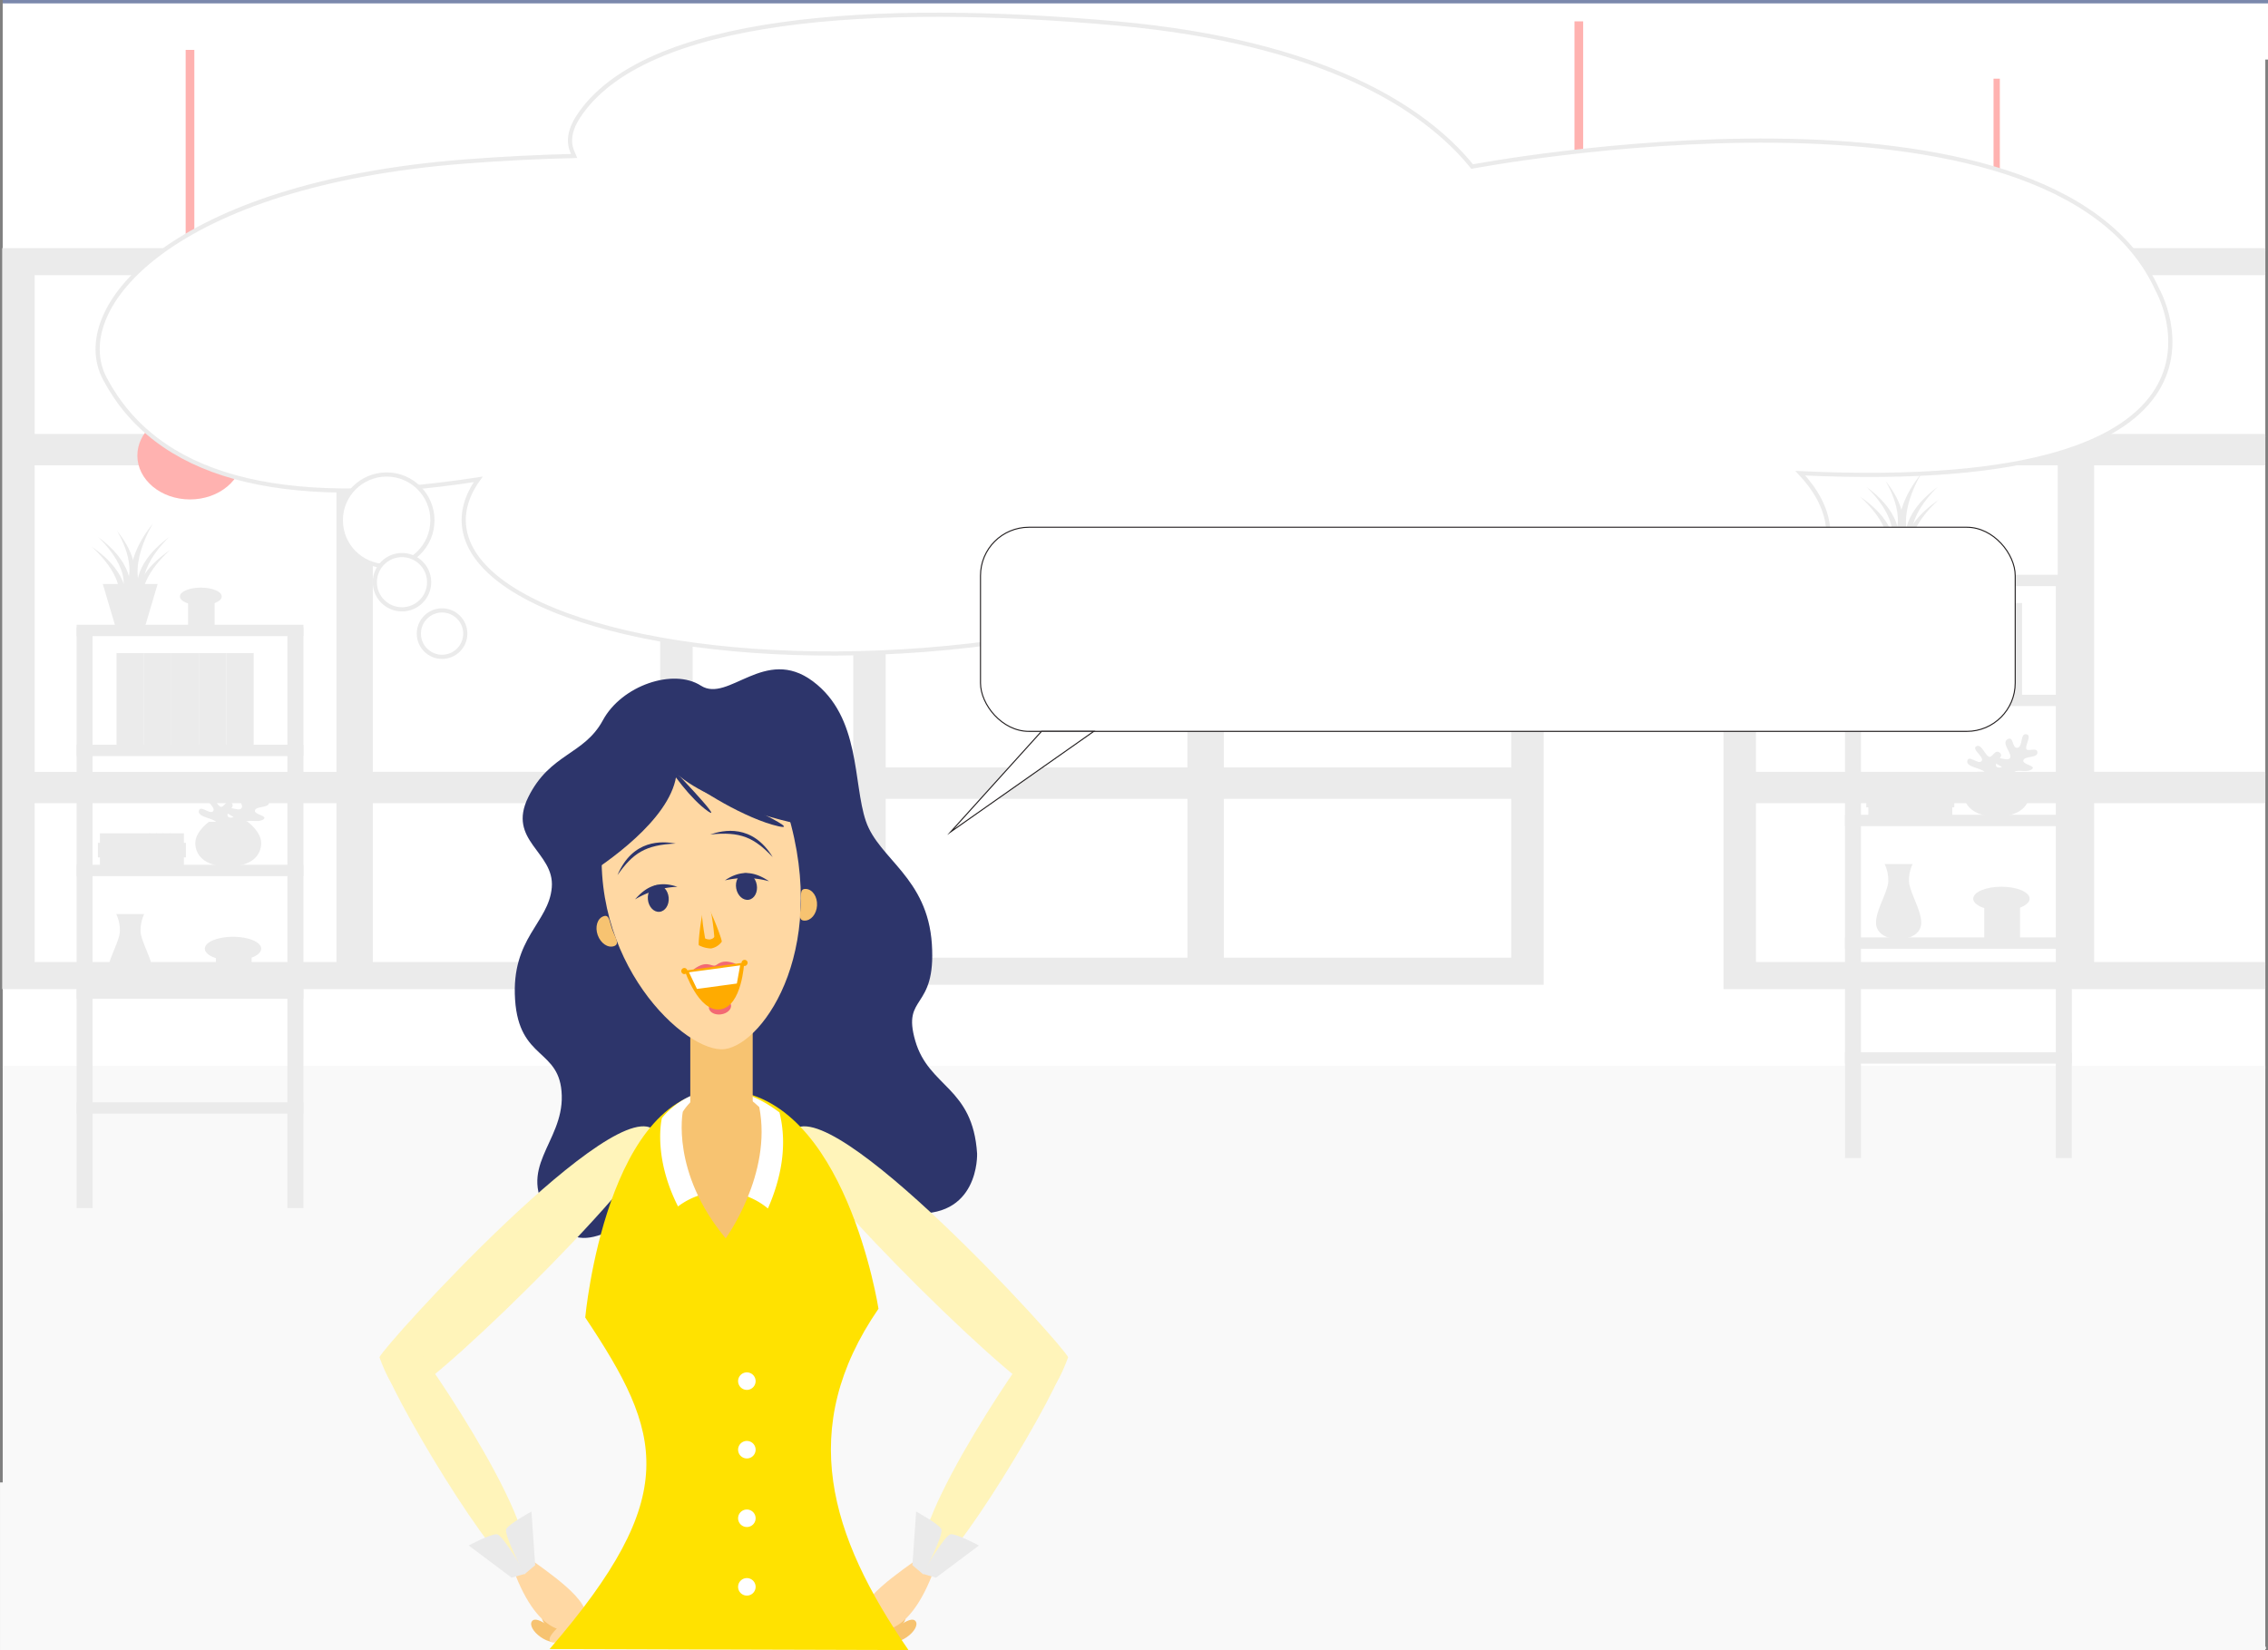 <svg xmlns="http://www.w3.org/2000/svg" width="544" height="395.836" viewBox="0 0 544 395.836">
  <rect x="0" y="0" width="544" height="395.836" fill="#808080" stroke="none"/>
  <g id="Group_15205" data-name="Group 15205" transform="translate(-30 -4398.054)">
    <g id="Group_15204" data-name="Group 15204" transform="translate(-294.246 616.644)">
      <g id="Group_14738" data-name="Group 14738" transform="translate(324.246 3781.41)">
        <g id="Group_14737" data-name="Group 14737">
          <g id="Group_14736" data-name="Group 14736">
            <g id="Group_14735" data-name="Group 14735">
              <g id="Group_14734" data-name="Group 14734">
                <g id="Group_14659" data-name="Group 14659">
                  <g id="Group_14633" data-name="Group 14633" transform="translate(0.528)">
                    <g id="Group_14629" data-name="Group 14629" transform="translate(0.121)">
                      <path id="Path_16011" data-name="Path 16011" d="M868.02,3795.964h.644v-13.888H325.313V4072.3h542.7v-29.152h.005Z" transform="translate(-325.313 -3781.67)" fill="#fff"/>
                      <rect id="Rectangle_1185" data-name="Rectangle 1185" width="542.701" height="0.812" transform="translate(0 290.223)" fill="#a0bacb"/>
                      <rect id="Rectangle_1186" data-name="Rectangle 1186" width="543.351" height="0.812" fill="#7b88ac"/>
                    </g>
                    <g id="Group_14630" data-name="Group 14630" transform="translate(0 59.302)">
                      <path id="Path_16012" data-name="Path 16012" d="M413.84,3879.726v-.213h-7.756v.213h-80.17v176.94H490.553v-176.94Zm69.9,5.682v38.908h-69.9v-38.908Zm-77.653,45.622v74.333H332.731v-74.333Zm7.756,74.333v-74.333h69.9v74.333Zm-7.756-119.955v38.908H332.731v-38.908Zm-73.353,126.67h73.353v38.908H332.731Zm81.11,38.908v-38.908h69.9v38.908Z" transform="translate(-325.427 -3879.107)" fill="#ebebeb"/>
                      <path id="Path_16013" data-name="Path 16013" d="M490.727,4056.812H325.114V3879.059h80.17v-.213h8.73v.213h76.713ZM326.088,4056H489.753V3879.87H413.04v-.212h-6.782v.212h-80.17Zm157.822-4.87H413.04v-39.719h70.87Zm-69.9-.811h68.923v-38.1H414.014Zm-7.756.811H331.931v-39.719h74.327Zm-73.353-.811h72.38v-38.1H332.9Zm151.006-44.812H413.04v-75.145h70.87Zm-69.9-.812h68.923v-73.521H414.014Zm-7.756.812H331.931v-75.145h74.327ZM332.9,4004.7h72.38v-73.521H332.9ZM483.91,3924.46H413.04v-39.72h70.87Zm-69.9-.812h68.923v-38.1H414.014Zm-7.756.812H331.931v-39.72h74.327Zm-73.353-.812h72.38v-38.1H332.9Z" transform="translate(-325.114 -3878.846)" fill="#ebebeb"/>
                    </g>
                    <g id="Group_14631" data-name="Group 14631" transform="translate(204.132 58.255)">
                      <path id="Path_16014" data-name="Path 16014" d="M749.24,3878.005v-.212h-7.756v.212h-80.17v176.941H825.953V3878.005Zm69.9,5.682V3922.6h-69.9v-38.908Zm-77.653,45.623v74.333H668.131V3929.31Zm7.756,74.333V3929.31h69.9v74.333Zm-7.756-119.956V3922.6H668.131v-38.908Zm-73.354,126.67h73.354v38.908H668.131Zm81.11,38.908v-38.908h69.9v38.908Z" transform="translate(-660.828 -3877.387)" fill="#ebebeb"/>
                      <path id="Path_16015" data-name="Path 16015" d="M826.127,4055.091H660.515V3877.339h80.17v-.213h8.729v.213h76.713Zm-164.639-.812H825.153V3878.15H748.44v-.213h-6.782v.213h-80.17Zm157.823-4.87H748.44v-39.72h70.871Zm-69.9-.811h68.923v-38.1H749.414Zm-7.756.811H667.331v-39.72h74.328ZM668.3,4048.6h72.38v-38.1H668.3Zm151.007-44.811H748.44v-75.145h70.871Zm-69.9-.812h68.923v-73.521H749.414Zm-7.756.812H667.331v-75.145h74.328Zm-73.354-.812h72.38v-73.521H668.3Zm151.007-80.235H748.44v-39.72h70.871Zm-69.9-.812h68.923v-38.1H749.414Zm-7.756.812H667.331v-39.72h74.328Zm-73.354-.812h72.38v-38.1H668.3Z" transform="translate(-660.515 -3877.126)" fill="#ebebeb"/>
                    </g>
                    <g id="Group_14632" data-name="Group 14632" transform="translate(412.869 59.302)">
                      <path id="Path_16016" data-name="Path 16016" d="M1133.755,4050.985h-41.547v-38.908h41.547v-6.715h-41.547v-74.333h41.547v-6.714h-41.547v-38.908h41.547v-5.682h-41.547v-.213h-7.756v.213h-80.17v176.94h129.472Zm-49.3,0H1011.1v-38.908h73.354Zm0-45.623H1011.1v-74.333h73.354Zm0-81.047H1011.1v-38.908h73.354Z" transform="translate(-1003.796 -3879.107)" fill="#ebebeb"/>
                      <path id="Path_16017" data-name="Path 16017" d="M1147.95,4136.377h42.033v-.812h-41.06v-38.1h41.06v-.812H1147.95Z" transform="translate(-1060.025 -3964.093)" fill="#ebebeb"/>
                      <path id="Path_16018" data-name="Path 16018" d="M1147.95,4038.636h42.033v-.812h-41.06V3964.3h41.06v-.812H1147.95Z" transform="translate(-1060.025 -3911.974)" fill="#ebebeb"/>
                      <path id="Path_16019" data-name="Path 16019" d="M1147.95,3928.251h42.033v-.812h-41.06v-38.1h41.06v-.812H1147.95Z" transform="translate(-1060.025 -3882.636)" fill="#ebebeb"/>
                      <path id="Path_16020" data-name="Path 16020" d="M1089.01,3888.531h-74.327v39.72h74.327Zm-.974,38.908h-72.38v-38.1h72.38Z" transform="translate(-1007.867 -3882.637)" fill="#ebebeb"/>
                      <path id="Path_16021" data-name="Path 16021" d="M1133.442,4056H1004.457V3879.87h80.17v-.213h6.782v.213h42.033v-.812h-41.06v-.213h-8.729v.213h-80.17v177.753h129.959Z" transform="translate(-1003.483 -3878.846)" fill="#ebebeb"/>
                      <path id="Path_16022" data-name="Path 16022" d="M1014.683,4136.377h74.327v-39.72h-74.327Zm.974-38.908h72.38v38.1h-72.38Z" transform="translate(-1007.867 -3964.093)" fill="#ebebeb"/>
                      <path id="Path_16023" data-name="Path 16023" d="M1089.01,3963.491h-74.327v75.145h74.327Zm-.974,74.333h-72.38V3964.3h72.38Z" transform="translate(-1007.867 -3911.974)" fill="#ebebeb"/>
                    </g>
                  </g>
                  <g id="Group_14656" data-name="Group 14656" transform="translate(376.299 132.21)">
                    <ellipse id="Ellipse_104" data-name="Ellipse 104" cx="16.22" cy="13.519" rx="16.22" ry="13.519" fill="#fff4ba"/>
                    <g id="Group_14634" data-name="Group 14634" transform="translate(0.89 0.742)">
                      <path id="Path_16024" data-name="Path 16024" d="M959.321,4025.412c-8.453,0-15.331-5.732-15.331-12.778s6.877-12.777,15.331-12.777,15.329,5.732,15.329,12.777S967.773,4025.412,959.321,4025.412Zm0-25.061c-8.126,0-14.737,5.51-14.737,12.283s6.611,12.283,14.737,12.283,14.736-5.51,14.736-12.283S967.446,4000.352,959.321,4000.352Z" transform="translate(-943.99 -3999.857)" fill="#fff4ba"/>
                    </g>
                    <g id="Group_14635" data-name="Group 14635" transform="translate(15.923 4.122)">
                      <path id="Path_16025" data-name="Path 16025" d="M977.691,4015.056h-8.7a.276.276,0,0,1-.3-.248v-9.15a.3.3,0,0,1,.594,0v8.9h8.407a.251.251,0,1,1,0,.495Z" transform="translate(-968.691 -4005.411)" fill="#fff4ba"/>
                    </g>
                    <g id="Group_14638" data-name="Group 14638" transform="translate(15.923 1.525)">
                      <g id="Group_14636" data-name="Group 14636">
                        <path id="Path_16026" data-name="Path 16026" d="M968.988,4002.937a.276.276,0,0,1-.3-.247v-1.3a.3.3,0,0,1,.594,0v1.3A.275.275,0,0,1,968.988,4002.937Z" transform="translate(-968.691 -4001.144)" fill="#fff4ba"/>
                      </g>
                      <g id="Group_14637" data-name="Group 14637" transform="translate(0 21.948)">
                        <path id="Path_16027" data-name="Path 16027" d="M968.988,4039a.276.276,0,0,1-.3-.248v-1.3a.3.3,0,0,1,.594,0v1.3A.275.275,0,0,1,968.988,4039Z" transform="translate(-968.691 -4037.206)" fill="#fff4ba"/>
                      </g>
                    </g>
                    <g id="Group_14641" data-name="Group 14641" transform="translate(1.978 13.148)">
                      <g id="Group_14639" data-name="Group 14639" transform="translate(26.333)">
                        <path id="Path_16028" data-name="Path 16028" d="M990.9,4020.736h-1.557a.251.251,0,1,1,0-.495H990.9a.251.251,0,1,1,0,.495Z" transform="translate(-989.044 -4020.241)" fill="#fff4ba"/>
                      </g>
                      <g id="Group_14640" data-name="Group 14640">
                        <path id="Path_16029" data-name="Path 16029" d="M947.632,4020.736h-1.557a.251.251,0,1,1,0-.495h1.557a.251.251,0,1,1,0,.495Z" transform="translate(-945.778 -4020.241)" fill="#fff4ba"/>
                      </g>
                    </g>
                    <g id="Group_14648" data-name="Group 14648" transform="translate(3.784 3.338)">
                      <g id="Group_14644" data-name="Group 14644" transform="translate(0 4.09)">
                        <g id="Group_14642" data-name="Group 14642" transform="translate(22.923)">
                          <path id="Path_16030" data-name="Path 16030" d="M986.706,4011.977a.31.31,0,0,1-.259-.126.226.226,0,0,1,.112-.336l1.356-.639a.329.329,0,0,1,.4.093.226.226,0,0,1-.112.337l-1.356.639A.339.339,0,0,1,986.706,4011.977Z" transform="translate(-986.409 -4010.843)" fill="#fff4ba"/>
                        </g>
                        <g id="Group_14643" data-name="Group 14643" transform="translate(0 10.802)">
                          <path id="Path_16031" data-name="Path 16031" d="M949.042,4029.725a.312.312,0,0,1-.259-.126.227.227,0,0,1,.112-.337l1.357-.639a.33.33,0,0,1,.4.093.227.227,0,0,1-.112.337l-1.357.64A.339.339,0,0,1,949.042,4029.725Z" transform="translate(-948.745 -4028.591)" fill="#fff4ba"/>
                        </g>
                      </g>
                      <g id="Group_14647" data-name="Group 14647" transform="translate(4.661)">
                        <g id="Group_14645" data-name="Group 14645" transform="translate(14.122)">
                          <path id="Path_16032" data-name="Path 16032" d="M979.9,4005.713a.339.339,0,0,1-.16-.038.225.225,0,0,1-.091-.342l.835-1.1a.334.334,0,0,1,.41-.076.224.224,0,0,1,.091.341l-.835,1.1A.315.315,0,0,1,979.9,4005.713Z" transform="translate(-979.607 -4004.123)" fill="#fff4ba"/>
                        </g>
                        <g id="Group_14646" data-name="Group 14646" transform="translate(0 18.525)">
                          <path id="Path_16033" data-name="Path 16033" d="M956.7,4036.152a.335.335,0,0,1-.159-.04.223.223,0,0,1-.091-.341l.835-1.1a.334.334,0,0,1,.41-.076.225.225,0,0,1,.091.342l-.835,1.1A.317.317,0,0,1,956.7,4036.152Z" transform="translate(-956.403 -4034.561)" fill="#fff4ba"/>
                        </g>
                      </g>
                    </g>
                    <g id="Group_14655" data-name="Group 14655" transform="translate(4.153 3.03)">
                      <g id="Group_14651" data-name="Group 14651" transform="translate(4.907)">
                        <g id="Group_14649" data-name="Group 14649" transform="translate(12.96 19.106)">
                          <path id="Path_16034" data-name="Path 16034" d="M979.772,4036.635a.312.312,0,0,1-.259-.126l-.767-1.13a.226.226,0,0,1,.113-.336.327.327,0,0,1,.4.093l.767,1.13a.227.227,0,0,1-.112.337A.347.347,0,0,1,979.772,4036.635Z" transform="translate(-978.708 -4035.01)" fill="#fff4ba"/>
                        </g>
                        <g id="Group_14650" data-name="Group 14650">
                          <path id="Path_16035" data-name="Path 16035" d="M958.478,4005.242a.313.313,0,0,1-.259-.125l-.767-1.13a.228.228,0,0,1,.113-.338.331.331,0,0,1,.4.094l.767,1.13a.228.228,0,0,1-.113.337A.354.354,0,0,1,958.478,4005.242Z" transform="translate(-957.414 -4003.617)" fill="#fff4ba"/>
                        </g>
                      </g>
                      <g id="Group_14654" data-name="Group 14654" transform="translate(0 3.884)">
                        <g id="Group_14652" data-name="Group 14652" transform="translate(22.225 11.771)">
                          <path id="Path_16036" data-name="Path 16036" d="M987.481,4030.531a.336.336,0,0,1-.159-.038l-1.315-.7a.225.225,0,0,1-.092-.342.335.335,0,0,1,.41-.076l1.315.7a.224.224,0,0,1,.091.341A.315.315,0,0,1,987.481,4030.531Z" transform="translate(-985.869 -4029.341)" fill="#fff4ba"/>
                        </g>
                        <g id="Group_14653" data-name="Group 14653">
                          <path id="Path_16037" data-name="Path 16037" d="M950.963,4011.19a.343.343,0,0,1-.159-.039l-1.315-.7a.225.225,0,0,1-.091-.342.335.335,0,0,1,.41-.076l1.315.7a.225.225,0,0,1,.091.342A.316.316,0,0,1,950.963,4011.19Z" transform="translate(-949.352 -4010)" fill="#fff4ba"/>
                        </g>
                      </g>
                    </g>
                  </g>
                  <g id="Group_14657" data-name="Group 14657" transform="translate(0 255.689)">
                    <path id="Path_16038" data-name="Path 16038" d="M867.6,4202.089H324.9v99.576h-.649v40.225H867.591V4206.332h.005Z" transform="translate(-324.246 -4201.744)" fill="#f9f9f9"/>
                    <rect id="Rectangle_1187" data-name="Rectangle 1187" width="541.571" height="0.582" transform="translate(1.941 139.345)" fill="#f9f9f9"/>
                    <rect id="Rectangle_1188" data-name="Rectangle 1188" width="542.707" height="0.582" transform="translate(0.649)" fill="#f9f9f9"/>
                  </g>
                  <g id="Group_14658" data-name="Group 14658" transform="translate(32.946 5.117)">
                    <path id="Path_16039" data-name="Path 16039" d="M939.384,3876.646v-86.829H937.3v86.829c-6.485.442-11.586,4.961-11.586,10.48,0,5.813,5.653,10.525,12.627,10.525s12.627-4.712,12.627-10.525C950.971,3881.606,945.87,3877.087,939.384,3876.646Z" transform="translate(-592.596 -3789.817)" fill="#ffb2b0"/>
                    <path id="Path_16040" data-name="Path 16040" d="M392.046,3887.914v-86.829h-2.08v86.829c-6.486.442-11.587,4.961-11.587,10.481,0,5.813,5.653,10.524,12.627,10.524s12.627-4.712,12.627-10.524C403.633,3892.875,398.532,3888.356,392.046,3887.914Z" transform="translate(-378.379 -3794.227)" fill="#ffb2b0"/>
                    <path id="Path_16041" data-name="Path 16041" d="M583.045,3875.543v-63.126h-1.512v63.126c-4.716.321-8.424,3.607-8.424,7.62,0,4.226,4.11,7.651,9.18,7.651s9.18-3.425,9.18-7.651C591.469,3879.15,587.76,3875.865,583.045,3875.543Z" transform="translate(-454.592 -3798.662)" fill="#ffb2b0"/>
                    <path id="Path_16042" data-name="Path 16042" d="M1106,3875.543v-63.126h-1.513v63.126c-4.715.321-8.424,3.607-8.424,7.62,0,4.226,4.11,7.651,9.18,7.651s9.18-3.425,9.18-7.651C1114.424,3879.15,1110.716,3875.865,1106,3875.543Z" transform="translate(-659.267 -3798.662)" fill="#ffb2b0"/>
                  </g>
                </g>
                <g id="Group_14696" data-name="Group 14696" transform="translate(18.372 125.52)">
                  <g id="Group_14668" data-name="Group 14668" transform="translate(0 24.351)">
                    <g id="Group_14660" data-name="Group 14660">
                      <rect id="Rectangle_1189" data-name="Rectangle 1189" width="53.43" height="1.909" transform="translate(0.487 0.406)" fill="#ebebeb"/>
                      <path id="Path_16043" data-name="Path 16043" d="M408.835,4030.378h-54.4v-2.72h54.4Zm-53.43-.811h52.456v-1.1H355.405Z" transform="translate(-354.432 -4027.658)" fill="#ebebeb"/>
                    </g>
                    <g id="Group_14661" data-name="Group 14661" transform="translate(0 28.788)">
                      <rect id="Rectangle_1190" data-name="Rectangle 1190" width="53.43" height="1.909" transform="translate(0.487 0.405)" fill="#ebebeb"/>
                      <path id="Path_16044" data-name="Path 16044" d="M408.835,4077.679h-54.4v-2.72h54.4Zm-53.43-.812h52.456v-1.1H355.405Z" transform="translate(-354.432 -4074.959)" fill="#ebebeb"/>
                    </g>
                    <g id="Group_14662" data-name="Group 14662" transform="translate(0 57.576)">
                      <rect id="Rectangle_1191" data-name="Rectangle 1191" width="53.43" height="1.909" transform="translate(0.487 0.406)" fill="#ebebeb"/>
                      <path id="Path_16045" data-name="Path 16045" d="M408.835,4124.979h-54.4v-2.72h54.4Zm-53.43-.811h52.456v-1.1H355.405Z" transform="translate(-354.432 -4122.259)" fill="#ebebeb"/>
                    </g>
                    <g id="Group_14667" data-name="Group 14667" transform="translate(0 0.636)">
                      <g id="Group_14663" data-name="Group 14663" transform="translate(0 86.364)">
                        <rect id="Rectangle_1192" data-name="Rectangle 1192" width="53.43" height="1.909" transform="translate(0.487 0.406)" fill="#ebebeb"/>
                        <path id="Path_16046" data-name="Path 16046" d="M408.835,4173.325h-54.4v-2.72h54.4Zm-53.43-.812h52.456v-1.1H355.405Z" transform="translate(-354.432 -4170.605)" fill="#ebebeb"/>
                      </g>
                      <g id="Group_14664" data-name="Group 14664" transform="translate(0 113.917)">
                        <rect id="Rectangle_1193" data-name="Rectangle 1193" width="53.43" height="1.908" transform="translate(0.487 0.406)" fill="#ebebeb"/>
                        <path id="Path_16047" data-name="Path 16047" d="M408.835,4218.6h-54.4v-2.72h54.4Zm-53.43-.811h52.456v-1.1H355.405Z" transform="translate(-354.432 -4215.876)" fill="#ebebeb"/>
                      </g>
                      <g id="Group_14665" data-name="Group 14665">
                        <rect id="Rectangle_1194" data-name="Rectangle 1194" width="2.862" height="138.486" transform="translate(0.487 0.406)" fill="#ebebeb"/>
                        <path id="Path_16048" data-name="Path 16048" d="M358.268,4168h-3.836V4028.7h3.836Zm-2.862-.812h1.889V4029.515h-1.889Z" transform="translate(-354.432 -4028.703)" fill="#ebebeb"/>
                      </g>
                      <g id="Group_14666" data-name="Group 14666" transform="translate(50.567)">
                        <rect id="Rectangle_1195" data-name="Rectangle 1195" width="2.862" height="138.486" transform="translate(0.487 0.406)" fill="#ebebeb"/>
                        <path id="Path_16049" data-name="Path 16049" d="M441.353,4168h-3.836V4028.7h3.836Zm-2.862-.812h1.889V4029.515h-1.889Z" transform="translate(-437.517 -4028.703)" fill="#ebebeb"/>
                      </g>
                    </g>
                  </g>
                  <g id="Group_14679" data-name="Group 14679" transform="translate(9.577 31.138)">
                    <g id="Group_14670" data-name="Group 14670">
                      <g id="Group_14669" data-name="Group 14669">
                        <rect id="Rectangle_1196" data-name="Rectangle 1196" width="5.597" height="22.002" transform="translate(0.487 0.406)" fill="#ebebeb"/>
                        <path id="Path_16050" data-name="Path 16050" d="M376.738,4061.621h-6.571v-22.813h6.571Zm-5.6-.811h4.624v-21.191h-4.624Z" transform="translate(-370.167 -4038.808)" fill="#ebebeb"/>
                      </g>
                      <path id="Path_16051" data-name="Path 16051" d="M376.224,4046.761a1.875,1.875,0,1,1-1.845-1.538A1.712,1.712,0,0,1,376.224,4046.761Z" transform="translate(-371.094 -4041.319)" fill="#ebebeb"/>
                    </g>
                    <g id="Group_14672" data-name="Group 14672" transform="translate(6.579)">
                      <g id="Group_14671" data-name="Group 14671">
                        <rect id="Rectangle_1197" data-name="Rectangle 1197" width="5.597" height="22.002" transform="translate(0.487 0.406)" fill="#ebebeb"/>
                        <path id="Path_16052" data-name="Path 16052" d="M387.548,4061.621h-6.571v-22.813h6.571Zm-5.6-.811h4.624v-21.191h-4.624Z" transform="translate(-380.977 -4038.808)" fill="#ebebeb"/>
                      </g>
                      <path id="Path_16053" data-name="Path 16053" d="M387.034,4046.761a1.875,1.875,0,1,1-1.845-1.538A1.712,1.712,0,0,1,387.034,4046.761Z" transform="translate(-381.904 -4041.319)" fill="#ebebeb"/>
                    </g>
                    <g id="Group_14674" data-name="Group 14674" transform="translate(13.159)">
                      <g id="Group_14673" data-name="Group 14673">
                        <rect id="Rectangle_1198" data-name="Rectangle 1198" width="5.597" height="22.002" transform="translate(0.487 0.406)" fill="#ebebeb"/>
                        <path id="Path_16054" data-name="Path 16054" d="M398.359,4061.621h-6.571v-22.813h6.571Zm-5.6-.811h4.624v-21.191h-4.624Z" transform="translate(-391.788 -4038.808)" fill="#ebebeb"/>
                      </g>
                      <path id="Path_16055" data-name="Path 16055" d="M397.844,4046.761a1.875,1.875,0,1,1-1.845-1.538A1.712,1.712,0,0,1,397.844,4046.761Z" transform="translate(-392.714 -4041.319)" fill="#ebebeb"/>
                    </g>
                    <g id="Group_14676" data-name="Group 14676" transform="translate(19.738)">
                      <g id="Group_14675" data-name="Group 14675">
                        <rect id="Rectangle_1199" data-name="Rectangle 1199" width="5.597" height="22.002" transform="translate(0.487 0.406)" fill="#ebebeb"/>
                        <path id="Path_16056" data-name="Path 16056" d="M409.168,4061.621H402.6v-22.813h6.571Zm-5.6-.811h4.624v-21.191h-4.624Z" transform="translate(-402.597 -4038.808)" fill="#ebebeb"/>
                      </g>
                      <path id="Path_16057" data-name="Path 16057" d="M408.654,4046.761a1.875,1.875,0,1,1-1.845-1.538A1.712,1.712,0,0,1,408.654,4046.761Z" transform="translate(-403.524 -4041.319)" fill="#ebebeb"/>
                    </g>
                    <g id="Group_14678" data-name="Group 14678" transform="translate(26.317)">
                      <g id="Group_14677" data-name="Group 14677">
                        <rect id="Rectangle_1200" data-name="Rectangle 1200" width="5.597" height="22.002" transform="translate(0.487 0.406)" fill="#ebebeb"/>
                        <path id="Path_16058" data-name="Path 16058" d="M419.979,4061.621h-6.571v-22.813h6.571Zm-5.6-.811h4.624v-21.191h-4.624Z" transform="translate(-413.408 -4038.808)" fill="#ebebeb"/>
                      </g>
                      <path id="Path_16059" data-name="Path 16059" d="M419.464,4046.761a1.875,1.875,0,1,1-1.845-1.538A1.712,1.712,0,0,1,419.464,4046.761Z" transform="translate(-414.334 -4041.319)" fill="#ebebeb"/>
                    </g>
                  </g>
                  <path id="Path_16060" data-name="Path 16060" d="M374.562,4145.715a9.121,9.121,0,0,1,.872-4.042h-6.709a9.125,9.125,0,0,1,.871,4.042c0,2.446-2.94,6.962-2.94,9.973s3.117,4,5.423,4,5.423-.988,5.423-4S374.562,4148.161,374.562,4145.715Z" transform="translate(-359.216 -4047.93)" fill="#ebebeb"/>
                  <g id="Group_14681" data-name="Group 14681" transform="translate(28.477 62.59)">
                    <g id="Group_14680" data-name="Group 14680" transform="translate(0.831)">
                      <path id="Path_16061" data-name="Path 16061" d="M415.316,4101.416c1.81-3.539-2.213-3.474-1.906-4.4.575-1.743,2.744.151,3.623-.727s-2.17-3.615-.573-4.563,1.038,2.261,2.418,2.032.559-3.617,2.187-3.239c1.224.285-.23,2.4-.1,3.394s2.658-.453,2.7.959-3.01.795-3.369,1.869,3.284,1.3,2.005,2.2-3.685-.179-4.319.767S414.548,4102.919,415.316,4101.416Z" transform="translate(-406.817 -4090.486)" fill="#ebebeb"/>
                      <path id="Path_16062" data-name="Path 16062" d="M409.973,4106.279c-1.7-3.577-4.505-1.172-5.071-2.013-1.063-1.576,2.077-1.5,1.962-2.64s-4.593-1.3-4.259-2.908,2.645,1,3.434.027-2.655-2.9-1.179-3.584c1.11-.516,1.865,1.843,2.8,2.468s1.507-1.881,2.731-.9-1.469,2.328-.818,3.3,3.428-1,3.286.391-2.77,2.033-2.423,3.076S410.7,4107.8,409.973,4106.279Z" transform="translate(-402.588 -4092.287)" fill="#ebebeb"/>
                    </g>
                    <path id="Path_16063" data-name="Path 16063" d="M413.769,4105.329h-9.287s-3.26,2.333-3.26,5.09,2.032,5.62,7.9,5.62,7.9-2.863,7.9-5.62S413.769,4105.329,413.769,4105.329Z" transform="translate(-401.222 -4096.295)" fill="#ebebeb"/>
                  </g>
                  <g id="Group_14682" data-name="Group 14682" transform="translate(30.756 99.193)">
                    <rect id="Rectangle_1201" data-name="Rectangle 1201" width="8.571" height="9.702" transform="translate(2.652 2.863)" fill="#ebebeb"/>
                    <ellipse id="Ellipse_105" data-name="Ellipse 105" cx="6.764" cy="2.863" rx="6.764" ry="2.863" fill="#ebebeb"/>
                  </g>
                  <g id="Group_14683" data-name="Group 14683" transform="translate(24.787 15.441)">
                    <rect id="Rectangle_1202" data-name="Rectangle 1202" width="6.355" height="7.193" transform="translate(1.966 2.122)" fill="#ebebeb"/>
                    <path id="Path_16064" data-name="Path 16064" d="M405.188,4015.141c0,1.172-2.245,2.123-5.015,2.123s-5.015-.95-5.015-2.123,2.245-2.123,5.015-2.123S405.188,4013.968,405.188,4015.141Z" transform="translate(-395.158 -4013.018)" fill="#ebebeb"/>
                  </g>
                  <g id="Group_14685" data-name="Group 14685" transform="translate(3.54)">
                    <g id="Group_14684" data-name="Group 14684">
                      <path id="Path_16065" data-name="Path 16065" d="M378.46,4006.564s-2.2-6.361,7.533-13.519c0,0-8.333,7.635-5.6,13.519Z" transform="translate(-367.292 -3989.76)" fill="#ebebeb"/>
                      <path id="Path_16066" data-name="Path 16066" d="M377.14,4005.9s-5.041-7.086,3.986-18.249c0,0-7.163,11.371-1.655,17.743Z" transform="translate(-366.31 -3987.647)" fill="#ebebeb"/>
                      <path id="Path_16067" data-name="Path 16067" d="M370.412,4006.564s2.2-6.361-7.533-13.519c0,0,8.333,7.635,5.6,13.519Z" transform="translate(-361.278 -3989.76)" fill="#ebebeb"/>
                      <path id="Path_16068" data-name="Path 16068" d="M373.533,4005.256s4.05-5.7-3.206-14.665c0,0,5.758,9.137,1.333,14.259Z" transform="translate(-364.193 -3988.799)" fill="#ebebeb"/>
                      <path id="Path_16069" data-name="Path 16069" d="M377.915,4011.36s-1.9-6.428,8.158-13.265c0,0-8.682,7.359-6.223,13.328Z" transform="translate(-367.107 -3991.736)" fill="#ebebeb"/>
                      <path id="Path_16070" data-name="Path 16070" d="M368.406,4010.078s1.9-6.428-8.158-13.265c0,0,8.682,7.359,6.224,13.328Z" transform="translate(-360.248 -3991.234)" fill="#ebebeb"/>
                    </g>
                    <path id="Path_16071" data-name="Path 16071" d="M371.335,4011.6h-6.579l3.019,10.179h7.12l3.019-10.179Z" transform="translate(-362.012 -3997.022)" fill="#ebebeb"/>
                  </g>
                  <g id="Group_14695" data-name="Group 14695" transform="translate(5.105 74.38)">
                    <g id="Group_14690" data-name="Group 14690" transform="translate(0 0)">
                      <g id="Group_14686" data-name="Group 14686" transform="translate(0.487 5.386)">
                        <rect id="Rectangle_1203" data-name="Rectangle 1203" width="2.688" height="20.138" transform="translate(0 2.688) rotate(-90)" fill="#ebebeb"/>
                      </g>
                      <g id="Group_14688" data-name="Group 14688" transform="translate(0 2.282)">
                        <g id="Group_14687" data-name="Group 14687">
                          <rect id="Rectangle_1204" data-name="Rectangle 1204" width="2.688" height="20.138" transform="translate(0.487 3.094) rotate(-90)" fill="#ebebeb"/>
                          <path id="Path_16072" data-name="Path 16072" d="M383.932,4117.106H362.82v-3.5h21.112Zm-20.138-.812h19.165v-1.875H363.794Z" transform="translate(-362.82 -4113.607)" fill="#ebebeb"/>
                        </g>
                      </g>
                      <g id="Group_14689" data-name="Group 14689" transform="translate(0.487)">
                        <rect id="Rectangle_1205" data-name="Rectangle 1205" width="2.688" height="20.138" transform="translate(0 2.688) rotate(-90)" fill="#ebebeb"/>
                      </g>
                    </g>
                    <g id="Group_14691" data-name="Group 14691" transform="translate(12.347 0)">
                      <rect id="Rectangle_1206" data-name="Rectangle 1206" width="0.145" height="2.688" fill="#ebebeb"/>
                    </g>
                    <g id="Group_14692" data-name="Group 14692" transform="translate(13.969 0)">
                      <rect id="Rectangle_1207" data-name="Rectangle 1207" width="0.145" height="2.688" fill="#ebebeb"/>
                    </g>
                    <g id="Group_14693" data-name="Group 14693" transform="translate(15.591 0)">
                      <rect id="Rectangle_1208" data-name="Rectangle 1208" width="0.145" height="2.688" fill="#ebebeb"/>
                    </g>
                    <g id="Group_14694" data-name="Group 14694" transform="translate(17.213 0)">
                      <rect id="Rectangle_1209" data-name="Rectangle 1209" width="0.145" height="2.688" fill="#ebebeb"/>
                    </g>
                    <rect id="Rectangle_1210" data-name="Rectangle 1210" width="9.477" height="0.443" transform="translate(10.162 5.844)" fill="#ebebeb"/>
                    <rect id="Rectangle_1211" data-name="Rectangle 1211" width="9.477" height="0.443" transform="translate(10.162 6.508)" fill="#ebebeb"/>
                    <rect id="Rectangle_1212" data-name="Rectangle 1212" width="9.477" height="0.443" transform="translate(10.162 7.172)" fill="#ebebeb"/>
                  </g>
                </g>
                <g id="Group_14733" data-name="Group 14733" transform="translate(442.541 113.521)">
                  <g id="Group_14705" data-name="Group 14705" transform="translate(0 24.352)">
                    <g id="Group_14697" data-name="Group 14697">
                      <rect id="Rectangle_1213" data-name="Rectangle 1213" width="53.43" height="1.909" transform="translate(0.487 0.406)" fill="#ebebeb"/>
                      <path id="Path_16073" data-name="Path 16073" d="M1105.773,4010.663h-54.4v-2.72h54.4Zm-53.43-.811H1104.8v-1.1h-52.456Z" transform="translate(-1051.369 -4007.943)" fill="#ebebeb"/>
                    </g>
                    <g id="Group_14698" data-name="Group 14698" transform="translate(0 28.788)">
                      <rect id="Rectangle_1214" data-name="Rectangle 1214" width="53.43" height="1.909" transform="translate(0.487 0.405)" fill="#ebebeb"/>
                      <path id="Path_16074" data-name="Path 16074" d="M1105.773,4057.963h-54.4v-2.72h54.4Zm-53.43-.811H1104.8v-1.1h-52.456Z" transform="translate(-1051.369 -4055.244)" fill="#ebebeb"/>
                    </g>
                    <g id="Group_14699" data-name="Group 14699" transform="translate(0 57.576)">
                      <rect id="Rectangle_1215" data-name="Rectangle 1215" width="53.43" height="1.909" transform="translate(0.487 0.406)" fill="#ebebeb"/>
                      <path id="Path_16075" data-name="Path 16075" d="M1105.773,4105.264h-54.4v-2.72h54.4Zm-53.43-.812H1104.8v-1.1h-52.456Z" transform="translate(-1051.369 -4102.544)" fill="#ebebeb"/>
                    </g>
                    <g id="Group_14704" data-name="Group 14704" transform="translate(0 0.637)">
                      <g id="Group_14700" data-name="Group 14700" transform="translate(0 86.364)">
                        <rect id="Rectangle_1216" data-name="Rectangle 1216" width="53.43" height="1.909" transform="translate(0.487 0.406)" fill="#ebebeb"/>
                        <path id="Path_16076" data-name="Path 16076" d="M1105.773,4153.61h-54.4v-2.72h54.4Zm-53.43-.812H1104.8v-1.1h-52.456Z" transform="translate(-1051.369 -4150.89)" fill="#ebebeb"/>
                      </g>
                      <g id="Group_14701" data-name="Group 14701" transform="translate(0 113.917)">
                        <rect id="Rectangle_1217" data-name="Rectangle 1217" width="53.43" height="1.908" transform="translate(0.487 0.406)" fill="#ebebeb"/>
                        <path id="Path_16077" data-name="Path 16077" d="M1105.773,4198.881h-54.4v-2.72h54.4Zm-53.43-.812H1104.8v-1.1h-52.456Z" transform="translate(-1051.369 -4196.161)" fill="#ebebeb"/>
                      </g>
                      <g id="Group_14702" data-name="Group 14702">
                        <rect id="Rectangle_1218" data-name="Rectangle 1218" width="2.862" height="138.486" transform="translate(0.487 0.405)" fill="#ebebeb"/>
                        <path id="Path_16078" data-name="Path 16078" d="M1055.205,4148.286h-3.836v-139.3h3.836Zm-2.862-.812h1.889V4009.8h-1.889Z" transform="translate(-1051.369 -4008.989)" fill="#ebebeb"/>
                      </g>
                      <g id="Group_14703" data-name="Group 14703" transform="translate(50.568)">
                        <rect id="Rectangle_1219" data-name="Rectangle 1219" width="2.862" height="138.486" transform="translate(0.487 0.405)" fill="#ebebeb"/>
                        <path id="Path_16079" data-name="Path 16079" d="M1138.291,4148.286h-3.836v-139.3h3.836Zm-2.862-.812h1.889V4009.8h-1.889Z" transform="translate(-1134.455 -4008.989)" fill="#ebebeb"/>
                      </g>
                    </g>
                  </g>
                  <g id="Group_14716" data-name="Group 14716" transform="translate(9.577 31.138)">
                    <g id="Group_14707" data-name="Group 14707">
                      <g id="Group_14706" data-name="Group 14706">
                        <rect id="Rectangle_1220" data-name="Rectangle 1220" width="5.597" height="22.002" transform="translate(0.487 0.406)" fill="#ebebeb"/>
                        <path id="Path_16080" data-name="Path 16080" d="M1073.676,4041.906H1067.1v-22.813h6.571Zm-5.6-.812h4.624V4019.9h-4.624Z" transform="translate(-1067.105 -4019.093)" fill="#ebebeb"/>
                      </g>
                      <path id="Path_16081" data-name="Path 16081" d="M1073.162,4027.046a1.875,1.875,0,1,1-1.844-1.538A1.712,1.712,0,0,1,1073.162,4027.046Z" transform="translate(-1068.032 -4021.604)" fill="#ebebeb"/>
                    </g>
                    <g id="Group_14709" data-name="Group 14709" transform="translate(6.579)">
                      <g id="Group_14708" data-name="Group 14708">
                        <rect id="Rectangle_1221" data-name="Rectangle 1221" width="5.597" height="22.002" transform="translate(0.487 0.406)" fill="#ebebeb"/>
                        <path id="Path_16082" data-name="Path 16082" d="M1084.486,4041.906h-6.571v-22.813h6.571Zm-5.6-.812h4.624V4019.9h-4.624Z" transform="translate(-1077.915 -4019.093)" fill="#ebebeb"/>
                      </g>
                      <path id="Path_16083" data-name="Path 16083" d="M1083.972,4027.046a1.875,1.875,0,1,1-1.844-1.538A1.712,1.712,0,0,1,1083.972,4027.046Z" transform="translate(-1078.842 -4021.604)" fill="#ebebeb"/>
                    </g>
                    <g id="Group_14711" data-name="Group 14711" transform="translate(13.158)">
                      <g id="Group_14710" data-name="Group 14710">
                        <rect id="Rectangle_1222" data-name="Rectangle 1222" width="5.597" height="22.002" transform="translate(0.487 0.406)" fill="#ebebeb"/>
                        <path id="Path_16084" data-name="Path 16084" d="M1095.3,4041.906h-6.571v-22.813h6.571Zm-5.6-.812h4.624V4019.9H1089.7Z" transform="translate(-1088.725 -4019.093)" fill="#ebebeb"/>
                      </g>
                      <path id="Path_16085" data-name="Path 16085" d="M1094.782,4027.046a1.875,1.875,0,1,1-1.845-1.538A1.713,1.713,0,0,1,1094.782,4027.046Z" transform="translate(-1089.652 -4021.604)" fill="#ebebeb"/>
                    </g>
                    <g id="Group_14713" data-name="Group 14713" transform="translate(19.738)">
                      <g id="Group_14712" data-name="Group 14712">
                        <rect id="Rectangle_1223" data-name="Rectangle 1223" width="5.597" height="22.002" transform="translate(0.487 0.406)" fill="#ebebeb"/>
                        <path id="Path_16086" data-name="Path 16086" d="M1106.106,4041.906h-6.571v-22.813h6.571Zm-5.6-.812h4.624V4019.9h-4.624Z" transform="translate(-1099.535 -4019.093)" fill="#ebebeb"/>
                      </g>
                      <path id="Path_16087" data-name="Path 16087" d="M1105.592,4027.046a1.875,1.875,0,1,1-1.845-1.538A1.712,1.712,0,0,1,1105.592,4027.046Z" transform="translate(-1100.462 -4021.604)" fill="#ebebeb"/>
                    </g>
                    <g id="Group_14715" data-name="Group 14715" transform="translate(26.317)">
                      <g id="Group_14714" data-name="Group 14714">
                        <rect id="Rectangle_1224" data-name="Rectangle 1224" width="5.597" height="22.002" transform="translate(0.487 0.406)" fill="#ebebeb"/>
                        <path id="Path_16088" data-name="Path 16088" d="M1116.917,4041.906h-6.572v-22.813h6.572Zm-5.6-.812h4.624V4019.9h-4.624Z" transform="translate(-1110.345 -4019.093)" fill="#ebebeb"/>
                      </g>
                      <path id="Path_16089" data-name="Path 16089" d="M1116.4,4027.046a1.875,1.875,0,1,1-1.845-1.538A1.712,1.712,0,0,1,1116.4,4027.046Z" transform="translate(-1111.272 -4021.604)" fill="#ebebeb"/>
                    </g>
                  </g>
                  <path id="Path_16090" data-name="Path 16090" d="M1071.5,4126a9.122,9.122,0,0,1,.871-4.042h-6.709a9.122,9.122,0,0,1,.871,4.042c0,2.446-2.94,6.962-2.94,9.973s3.116,4,5.424,4,5.423-.988,5.423-4S1071.5,4128.447,1071.5,4126Z" transform="translate(-1056.153 -4028.215)" fill="#ebebeb"/>
                  <g id="Group_14718" data-name="Group 14718" transform="translate(28.478 62.59)">
                    <g id="Group_14717" data-name="Group 14717" transform="translate(0.831)">
                      <path id="Path_16091" data-name="Path 16091" d="M1112.254,4081.7c1.81-3.539-2.213-3.474-1.906-4.4.575-1.744,2.744.151,3.623-.727s-2.17-3.615-.573-4.563,1.038,2.26,2.418,2.032.559-3.617,2.187-3.239c1.224.285-.231,2.4-.1,3.393s2.659-.453,2.7.96-3.009.794-3.369,1.868,3.284,1.3,2.006,2.2-3.685-.178-4.319.767S1111.486,4083.2,1112.254,4081.7Z" transform="translate(-1103.755 -4070.772)" fill="#ebebeb"/>
                      <path id="Path_16092" data-name="Path 16092" d="M1106.911,4086.564c-1.7-3.576-4.5-1.172-5.071-2.012-1.063-1.577,2.078-1.5,1.962-2.641s-4.593-1.3-4.258-2.908,2.645,1,3.434.027-2.655-2.9-1.179-3.583c1.11-.516,1.864,1.843,2.8,2.468s1.507-1.88,2.73-.9-1.469,2.329-.818,3.3,3.428-1,3.287.391-2.771,2.033-2.424,3.076S1107.633,4088.083,1106.911,4086.564Z" transform="translate(-1099.526 -4072.573)" fill="#ebebeb"/>
                    </g>
                    <path id="Path_16093" data-name="Path 16093" d="M1110.707,4085.615h-9.287s-3.26,2.332-3.26,5.09,2.032,5.62,7.9,5.62,7.9-2.863,7.9-5.62S1110.707,4085.615,1110.707,4085.615Z" transform="translate(-1098.16 -4076.581)" fill="#ebebeb"/>
                  </g>
                  <g id="Group_14719" data-name="Group 14719" transform="translate(30.756 99.193)">
                    <rect id="Rectangle_1225" data-name="Rectangle 1225" width="8.571" height="9.702" transform="translate(2.652 2.863)" fill="#ebebeb"/>
                    <ellipse id="Ellipse_106" data-name="Ellipse 106" cx="6.764" cy="2.863" rx="6.764" ry="2.863" fill="#ebebeb"/>
                  </g>
                  <g id="Group_14720" data-name="Group 14720" transform="translate(24.787 15.441)">
                    <rect id="Rectangle_1226" data-name="Rectangle 1226" width="6.355" height="7.193" transform="translate(1.966 2.123)" fill="#ebebeb"/>
                    <path id="Path_16094" data-name="Path 16094" d="M1102.126,3995.426c0,1.172-2.246,2.123-5.016,2.123s-5.015-.95-5.015-2.123,2.245-2.123,5.015-2.123S1102.126,3994.253,1102.126,3995.426Z" transform="translate(-1092.095 -3993.303)" fill="#ebebeb"/>
                  </g>
                  <g id="Group_14722" data-name="Group 14722" transform="translate(3.54)">
                    <g id="Group_14721" data-name="Group 14721">
                      <path id="Path_16095" data-name="Path 16095" d="M1075.4,3986.849s-2.2-6.361,7.533-13.519c0,0-8.333,7.634-5.6,13.519Z" transform="translate(-1064.23 -3970.045)" fill="#ebebeb"/>
                      <path id="Path_16096" data-name="Path 16096" d="M1074.078,3986.181s-5.041-7.087,3.986-18.249c0,0-7.162,11.372-1.655,17.743Z" transform="translate(-1063.247 -3967.932)" fill="#ebebeb"/>
                      <path id="Path_16097" data-name="Path 16097" d="M1067.35,3986.849s2.2-6.361-7.533-13.519c0,0,8.332,7.634,5.6,13.519Z" transform="translate(-1058.215 -3970.045)" fill="#ebebeb"/>
                      <path id="Path_16098" data-name="Path 16098" d="M1070.471,3985.542s4.05-5.7-3.206-14.665c0,0,5.757,9.137,1.333,14.258Z" transform="translate(-1061.13 -3969.085)" fill="#ebebeb"/>
                      <path id="Path_16099" data-name="Path 16099" d="M1074.853,3991.645s-1.9-6.428,8.158-13.265c0,0-8.682,7.359-6.224,13.328Z" transform="translate(-1064.044 -3972.021)" fill="#ebebeb"/>
                      <path id="Path_16100" data-name="Path 16100" d="M1065.344,3990.363s1.9-6.428-8.158-13.266c0,0,8.683,7.359,6.224,13.328Z" transform="translate(-1057.185 -3971.519)" fill="#ebebeb"/>
                    </g>
                    <path id="Path_16101" data-name="Path 16101" d="M1068.273,3991.885h-6.579l3.019,10.179h7.12l3.019-10.179Z" transform="translate(-1058.949 -3977.307)" fill="#ebebeb"/>
                  </g>
                  <g id="Group_14732" data-name="Group 14732" transform="translate(5.106 74.38)">
                    <g id="Group_14727" data-name="Group 14727" transform="translate(0 0)">
                      <g id="Group_14723" data-name="Group 14723" transform="translate(0.487 5.385)">
                        <rect id="Rectangle_1227" data-name="Rectangle 1227" width="2.688" height="20.138" transform="translate(0 2.688) rotate(-90)" fill="#ebebeb"/>
                      </g>
                      <g id="Group_14725" data-name="Group 14725" transform="translate(0 2.282)">
                        <g id="Group_14724" data-name="Group 14724">
                          <rect id="Rectangle_1228" data-name="Rectangle 1228" width="2.688" height="20.138" transform="translate(0.487 3.094) rotate(-90)" fill="#ebebeb"/>
                          <path id="Path_16102" data-name="Path 16102" d="M1080.87,4097.392h-21.112v-3.5h21.112Zm-20.138-.812H1079.9V4094.7h-19.164Z" transform="translate(-1059.758 -4093.892)" fill="#ebebeb"/>
                        </g>
                      </g>
                      <g id="Group_14726" data-name="Group 14726" transform="translate(0.487)">
                        <rect id="Rectangle_1229" data-name="Rectangle 1229" width="2.688" height="20.138" transform="translate(0 2.688) rotate(-90)" fill="#ebebeb"/>
                      </g>
                    </g>
                    <g id="Group_14728" data-name="Group 14728" transform="translate(12.347)">
                      <rect id="Rectangle_1230" data-name="Rectangle 1230" width="0.145" height="2.688" fill="#ebebeb"/>
                    </g>
                    <g id="Group_14729" data-name="Group 14729" transform="translate(13.969)">
                      <rect id="Rectangle_1231" data-name="Rectangle 1231" width="0.145" height="2.688" fill="#ebebeb"/>
                    </g>
                    <g id="Group_14730" data-name="Group 14730" transform="translate(15.591)">
                      <rect id="Rectangle_1232" data-name="Rectangle 1232" width="0.145" height="2.688" fill="#ebebeb"/>
                    </g>
                    <g id="Group_14731" data-name="Group 14731" transform="translate(17.213)">
                      <rect id="Rectangle_1233" data-name="Rectangle 1233" width="0.145" height="2.688" fill="#ebebeb"/>
                    </g>
                    <rect id="Rectangle_1234" data-name="Rectangle 1234" width="9.477" height="0.443" transform="translate(10.161 5.844)" fill="#ebebeb"/>
                    <rect id="Rectangle_1235" data-name="Rectangle 1235" width="9.477" height="0.443" transform="translate(10.161 6.508)" fill="#ebebeb"/>
                    <rect id="Rectangle_1236" data-name="Rectangle 1236" width="9.477" height="0.443" transform="translate(10.161 7.172)" fill="#ebebeb"/>
                  </g>
                </g>
              </g>
            </g>
          </g>
        </g>
      </g>
      <g id="Group_14741" data-name="Group 14741" transform="translate(394.671 3784.947)">
        <g id="Group_14740" data-name="Group 14740" transform="translate(23.419 0)">
          <path id="Path_16103" data-name="Path 16103" d="M848.364,3897.2c15.591,16.663,3.393,34.517-29.866,41.352-35.327,7.261-81.33-.6-104.143-17.568-17.771,9.177-44.921,16.2-76.1,18.6-57.473,4.432-106.855-8.506-110.3-28.9-.684-4.053.5-8.1,3.289-12.006-48.57,7.57-77.219-1.01-89.516-24.078-9.074-17.022,16.232-46.767,86.374-52.175,8.944-.689,17.709-1.125,26.206-1.324-.191-.563-2.725-3.77.868-9.324,15.62-24.146,71.291-27.71,129.466-22.448,48.985,4.432,73.558,20.139,85.009,34.314,0,0,138.928-26.421,164.362,29.551C934.017,3853.2,962.258,3902.561,848.364,3897.2Z" transform="translate(-510.383 -3787.221)" fill="#fff" stroke="#ebebeb" stroke-miterlimit="10" stroke-width="1"/>
          <circle id="Ellipse_107" data-name="Ellipse 107" cx="10.987" cy="10.987" r="10.987" transform="translate(-12.094 110.288)" fill="#fff" stroke="#ebebeb" stroke-miterlimit="10" stroke-width="1"/>
          <circle id="Ellipse_108" data-name="Ellipse 108" cx="6.511" cy="6.511" r="6.511" transform="translate(-3.937 129.614)" fill="#fff" stroke="#ebebeb" stroke-miterlimit="10" stroke-width="1"/>
          <circle id="Ellipse_109" data-name="Ellipse 109" cx="5.569" cy="5.569" r="5.569" transform="translate(6.621 142.892)" fill="#fff" stroke="#ebebeb" stroke-miterlimit="10" stroke-width="1"/>
        </g>
      </g>
      <g id="Group_14753" data-name="Group 14753" transform="translate(415.267 3941.972)">
        <g id="Group_14743" data-name="Group 14743" transform="translate(32.457 0)">
          <g id="Group_14742" data-name="Group 14742">
            <path id="Path_16104" data-name="Path 16104" d="M535.634,4176.508c-8.457-11.63,3.08-17.6,2.761-29.036s-10.239-8.248-11.2-23.042,8.095-18.345,8.806-26.88-10.849-11.18-5.624-21.7,13.352-10.042,17.873-18.4,16.906-12.555,23.51-8.312,15.329-9.643,26.855-1.051,9.6,24.417,12.721,33.55,14.793,13.47,15.833,29.527-7.242,11.93-3.983,23.175,13.791,10.989,14.831,27.05c0,0,.62,16.083-16.377,14.213s-12.141,8-30.332.693-12.844,10.167-25.546,2.926S545.36,4189.881,535.634,4176.508Z" transform="translate(-527.128 -4045.224)" fill="#2d356b"/>
          </g>
        </g>
        <g id="Group_14745" data-name="Group 14745" transform="translate(98.676 109.627)">
          <g id="Group_14744" data-name="Group 14744" transform="translate(16.578 103.385)">
            <path id="Path_16105" data-name="Path 16105" d="M669.988,4421.965c-.648-.858.771-2.182,2.581-3.431s3.321-1.951,3.972-1.094-.288,2.565-2.1,3.813S670.638,4422.823,669.988,4421.965Z" transform="translate(-665.774 -4403.766)" fill="#f7c371"/>
            <path id="Path_16106" data-name="Path 16106" d="M674.213,4424.7c-.65-.859.771-2.181,2.581-3.428s3.319-1.956,3.972-1.1-.289,2.563-2.1,3.813S674.864,4425.553,674.213,4424.7Z" transform="translate(-667.427 -4404.835)" fill="#f7c371"/>
            <path id="Path_16107" data-name="Path 16107" d="M663.384,4415.77c.766-.787,3.082.847,5.486,2.943s3.99,3.853,3.223,4.645-3.334-.272-5.74-2.369S662.617,4416.558,663.384,4415.77Z" transform="translate(-663.167 -4403.182)" fill="#ffd8a3"/>
            <path id="Path_16108" data-name="Path 16108" d="M677.763,4395.216c-3.759,2.844-16.271,10.882-13.565,15.167,2.42,3.833,10.78,4.989,17.114-12.458Z" transform="translate(-663.422 -4395.216)" fill="#ffd8a3"/>
          </g>
          <path id="Path_16109" data-name="Path 16109" d="M636.122,4226.67c8.643-11.106,65.252,51.266,66.3,54.073,0,0-3.411,10.127-6.665,8.77C687.341,4286.005,632.263,4231.628,636.122,4226.67Z" transform="translate(-635.928 -4225.347)" fill="#fff4ba"/>
          <path id="Path_16110" data-name="Path 16110" d="M689.258,4365.486c-9.819-4.269,23.2-52.589,25.079-53.886,0,0,8.124.612,7.724,3.255C721.025,4321.688,693.643,4367.393,689.258,4365.486Z" transform="translate(-656.088 -4259.104)" fill="#fff4ba"/>
          <path id="Path_16111" data-name="Path 16111" d="M687.774,4395.6l3.25.947,10.3-7.721s-5.281-2.827-6.755-2.7S687.774,4395.6,687.774,4395.6Z" transform="translate(-656.22 -4288.27)" fill="#eaeaea"/>
          <path id="Path_16112" data-name="Path 16112" d="M686.421,4392.259l-2.6-2.2.9-12.857s5.32,2.87,6.029,4.171S686.421,4392.259,686.421,4392.259Z" transform="translate(-654.672 -4284.78)" fill="#eaeaea"/>
        </g>
        <g id="Group_14747" data-name="Group 14747" transform="translate(0 109.627)">
          <g id="Group_14746" data-name="Group 14746" transform="translate(32.029 103.385)">
            <path id="Path_16113" data-name="Path 16113" d="M544.549,4421.965c.648-.858-.771-2.182-2.581-3.431s-3.321-1.951-3.972-1.094.288,2.565,2.1,3.813S543.9,4422.823,544.549,4421.965Z" transform="translate(-530.872 -4403.766)" fill="#f7c371"/>
            <path id="Path_16114" data-name="Path 16114" d="M540.323,4424.7c.651-.859-.771-2.181-2.581-3.428s-3.319-1.956-3.972-1.1.289,2.563,2.1,3.813S539.672,4425.553,540.323,4424.7Z" transform="translate(-529.219 -4404.835)" fill="#f7c371"/>
            <path id="Path_16115" data-name="Path 16115" d="M549.737,4415.77c-.766-.787-3.082.847-5.486,2.943s-3.99,3.853-3.223,4.645,3.334-.272,5.74-2.369S550.5,4416.558,549.737,4415.77Z" transform="translate(-532.064 -4403.182)" fill="#ffd8a3"/>
            <path id="Path_16116" data-name="Path 16116" d="M529.973,4395.216c3.759,2.844,16.271,10.882,13.565,15.167-2.419,3.833-10.78,4.989-17.114-12.458Z" transform="translate(-526.424 -4395.216)" fill="#ffd8a3"/>
          </g>
          <path id="Path_16117" data-name="Path 16117" d="M540.1,4226.67c-8.643-11.106-65.252,51.266-66.3,54.073,0,0,3.411,10.127,6.665,8.77C488.883,4286.005,543.962,4231.628,540.1,4226.67Z" transform="translate(-473.798 -4225.347)" fill="#fff4ba"/>
          <path id="Path_16118" data-name="Path 16118" d="M507.454,4365.486c9.819-4.269-23.2-52.589-25.079-53.886,0,0-8.125.612-7.724,3.255C475.687,4321.688,503.069,4367.393,507.454,4365.486Z" transform="translate(-474.126 -4259.104)" fill="#fff4ba"/>
          <path id="Path_16119" data-name="Path 16119" d="M522.5,4395.6l-3.25.947-10.3-7.721s5.281-2.827,6.755-2.7S522.5,4395.6,522.5,4395.6Z" transform="translate(-487.552 -4288.27)" fill="#eaeaea"/>
          <path id="Path_16120" data-name="Path 16120" d="M528.069,4392.259l2.6-2.2-.895-12.857s-5.321,2.87-6.03,4.171S528.069,4392.259,528.069,4392.259Z" transform="translate(-493.319 -4284.78)" fill="#eaeaea"/>
        </g>
        <g id="Group_14748" data-name="Group 14748" transform="translate(40.799 77.203)">
          <path id="Path_16121" data-name="Path 16121" d="M626.927,4345.425c-18.944-27.469-26.849-53.294-7.2-81.885,0,0-7.908-51.128-36.569-52.4s-33.77,54.5-33.77,54.5c18.632,27.925,23.255,42.713-8.551,79.536" transform="translate(-540.834 -4187.354)" fill="#ffe200"/>
          <path id="Path_16122" data-name="Path 16122" d="M599.167,4235.373a17.361,17.361,0,0,1,11.1,4.005c2.906-6.609,4.844-14.741,2.772-23.037-17.449-13.12-28.2,1.362-28.2,1.362s-2.285,9.037,3.867,21.188A17.322,17.322,0,0,1,599.167,4235.373Z" transform="translate(-557.895 -4187.247)" fill="#fff"/>
          <path id="Path_16123" data-name="Path 16123" d="M593.164,4215.978s-2.9,14.558,10.292,30.356c0,0,11.216-15.375,8.048-31.482C600.157,4204.009,593.164,4215.978,593.164,4215.978Z" transform="translate(-561.209 -4187.037)" fill="#f7c371"/>
          <rect id="Rectangle_1238" data-name="Rectangle 1238" width="14.968" height="28.059" transform="translate(33.752)" fill="#f7c371"/>
          <path id="Path_16124" data-name="Path 16124" d="M619.329,4324.429a2.1,2.1,0,1,0-2.105,2.1A2.1,2.1,0,0,0,619.329,4324.429Z" transform="translate(-569.908 -4230.878)" fill="#fff"/>
          <path id="Path_16125" data-name="Path 16125" d="M619.329,4351.455a2.1,2.1,0,1,0-2.105,2.1A2.1,2.1,0,0,0,619.329,4351.455Z" transform="translate(-569.908 -4241.456)" fill="#fff"/>
          <path id="Path_16126" data-name="Path 16126" d="M619.329,4405.51a2.1,2.1,0,1,0-2.105,2.1A2.1,2.1,0,0,0,619.329,4405.51Z" transform="translate(-569.908 -4262.611)" fill="#fff"/>
          <path id="Path_16127" data-name="Path 16127" d="M619.329,4378.483a2.1,2.1,0,1,0-2.105,2.1A2.1,2.1,0,0,0,619.329,4378.483Z" transform="translate(-569.908 -4252.034)" fill="#fff"/>
        </g>
        <g id="Group_14749" data-name="Group 14749" transform="translate(52.057 24.407)">
          <path id="Path_16128" data-name="Path 16128" d="M590.9,4152.022c-9.23,1.247-33.424-21.173-29.027-53.339.89-6.5,7.215-11.029,20.095-12.769,14.168-1.915,21.167,1.04,22.884,5.976C617,4126.788,600.35,4150.746,590.9,4152.022Z" transform="translate(-560.12 -4085.326)" fill="#ffd8a3"/>
          <path id="Path_16129" data-name="Path 16129" d="M604.139,4109.762c3.141-1.088,10.092-2.6,14.987,5.413C614.655,4110.517,611.469,4108.981,604.139,4109.762Z" transform="translate(-576.868 -4094.545)" fill="#2d356b"/>
          <path id="Path_16130" data-name="Path 16130" d="M581.567,4113.714c-3.249-.611-10.307-1.087-13.972,7.563C571.325,4116.013,574.241,4114.026,581.567,4113.714Z" transform="translate(-562.565 -4096.321)" fill="#2d356b"/>
          <path id="Path_16131" data-name="Path 16131" d="M619.273,4128.342c-.314-1.75-1.67-2.968-3.028-2.721s-2.213,1.859-1.9,3.61,1.67,2.963,3.03,2.721S619.588,4130.089,619.273,4128.342Z" transform="translate(-580.837 -4101.083)" fill="#2d356b"/>
          <path id="Path_16132" data-name="Path 16132" d="M620.548,4127.491c-2.676-1.761-6.139-3.278-10.595-.212A21.507,21.507,0,0,1,620.548,4127.491Z" transform="translate(-579.143 -4101.056)" fill="#2d356b"/>
          <path id="Path_16133" data-name="Path 16133" d="M579.567,4133.7c-.162-1.771.823-3.3,2.2-3.427s2.624,1.207,2.786,2.977-.823,3.3-2.2,3.428S579.728,4135.468,579.567,4133.7Z" transform="translate(-567.244 -4102.914)" fill="#2d356b"/>
          <path id="Path_16134" data-name="Path 16134" d="M574.518,4133.564c2.112-2.408,5.047-4.791,10.154-3.016A21.478,21.478,0,0,0,574.518,4133.564Z" transform="translate(-565.275 -4102.783)" fill="#2d356b"/>
          <path id="Path_16135" data-name="Path 16135" d="M599.628,4147.652a6.824,6.824,0,0,0,2.92.772,3.968,3.968,0,0,0,2.595-1.634c.019-.779-3.144-8.991-3.872-8.971S599.425,4146.555,599.628,4147.652Z" transform="translate(-575.093 -4105.871)" fill="#ffab00"/>
          <path id="Path_16136" data-name="Path 16136" d="M601.6,4145.186c.027.172.882.333,1.17.294.5-.067,1.058-.4,1.037-.71-.051-.749-.8-9.228-2.277-8.944C599.907,4136.131,601.434,4144.111,601.6,4145.186Z" transform="translate(-575.557 -4105.088)" fill="#ffd8a3"/>
          <path id="Path_16137" data-name="Path 16137" d="M608.932,4177.092c-.139-1.027-1.262-.774-2.725-.577s-2.716.266-2.577,1.293,1.437,1.7,2.9,1.5S609.07,4178.121,608.932,4177.092Z" transform="translate(-576.664 -4120.945)" fill="#f36973"/>
          <path id="Path_16138" data-name="Path 16138" d="M607.508,4160.884c-3.327-1.249-4.144.411-4.86.507-.912.123-2.035-1.295-4.954.818-.84.607,2.447,1.563,5.159,1.2S608.48,4161.245,607.508,4160.884Z" transform="translate(-574.293 -4114.716)" fill="#f36973"/>
          <path id="Path_16139" data-name="Path 16139" d="M594.115,4162.748l14.254-1.927s-.525,10.516-5.741,11.221S594.115,4162.748,594.115,4162.748Z" transform="translate(-572.944 -4114.873)" fill="#ffab00"/>
          <path id="Path_16140" data-name="Path 16140" d="M608.044,4161.912l-12.276,1.659,1.913,3.99,9.576-1.294Z" transform="translate(-573.592 -4115.3)" fill="#fff"/>
          <path id="Path_16141" data-name="Path 16141" d="M617.923,4160.12a.732.732,0,1,0-.6.932A.791.791,0,0,0,617.923,4160.12Z" transform="translate(-581.698 -4114.306)" fill="#ffab00"/>
          <path id="Path_16142" data-name="Path 16142" d="M594.169,4163.33a.732.732,0,1,0-.6.932A.791.791,0,0,0,594.169,4163.33Z" transform="translate(-572.401 -4115.563)" fill="#ffab00"/>
          <path id="Path_16143" data-name="Path 16143" d="M563.1,4145.642c-.71-1.976-.663-3.665-2.12-3.141s-2.067,2.55-1.355,4.526,2.467,3.151,3.924,2.627S563.814,4147.619,563.1,4145.642Z" transform="translate(-559.331 -4107.665)" fill="#f7c371"/>
          <path id="Path_16144" data-name="Path 16144" d="M639.763,4135.4c.11-2.1-.439-3.7,1.154-3.621s2.8,1.856,2.688,3.955-1.491,3.727-3.082,3.646S639.655,4137.5,639.763,4135.4Z" transform="translate(-590.709 -4103.505)" fill="#f7c371"/>
        </g>
        <g id="Group_14752" data-name="Group 14752" transform="translate(50.087 17.5)">
          <g id="Group_14751" data-name="Group 14751" transform="translate(16.867)">
            <path id="Path_16145" data-name="Path 16145" d="M616.838,4093.5c-8.536-1.989-30-7.85-33.03-18.027,0,0,20.154-5.37,26.2,4.233C617.656,4091.829,616.838,4093.5,616.838,4093.5Z" transform="translate(-583.808 -4073.976)" fill="#2d356b"/>
            <g id="Group_14750" data-name="Group 14750" transform="translate(1.973 4.904)">
              <path id="Path_16146" data-name="Path 16146" d="M595.309,4088.424c2.124,2.344,13.961,9.622,21.759,11.362S595.309,4088.424,595.309,4088.424Z" transform="translate(-590.282 -4084.535)" fill="#2d356b"/>
              <path id="Path_16147" data-name="Path 16147" d="M587.05,4082.035c.677,1.853,5.8,8.832,9.9,11.667S587.05,4082.035,587.05,4082.035Z" transform="translate(-587.05 -4082.035)" fill="#2d356b"/>
            </g>
          </g>
          <path id="Path_16148" data-name="Path 16148" d="M556.265,4109.518c6.081-3.964,21.157-14.763,21.052-25.335,0,0-16.755-.381-19.105,10.356C555.241,4108.1,556.265,4109.518,556.265,4109.518Z" transform="translate(-556.095 -4077.97)" fill="#2d356b"/>
        </g>
      </g>
    </g>
    <rect id="Rectangle_1019" data-name="Rectangle 1019" width="248.184" height="48.963" rx="11.604" transform="translate(513.366 4573.499) rotate(-180)" fill="#fff" stroke="#231f20" stroke-miterlimit="10" stroke-width="0.25"/>
    <path id="Path_15593" data-name="Path 15593" d="M713.881,1240.2l-34.325,24.117,21.787-24.117Z" transform="translate(-421.529 3333.296)" fill="#fff" stroke="#231f20" stroke-miterlimit="10" stroke-width="0.25"/>
  </g>
</svg>
